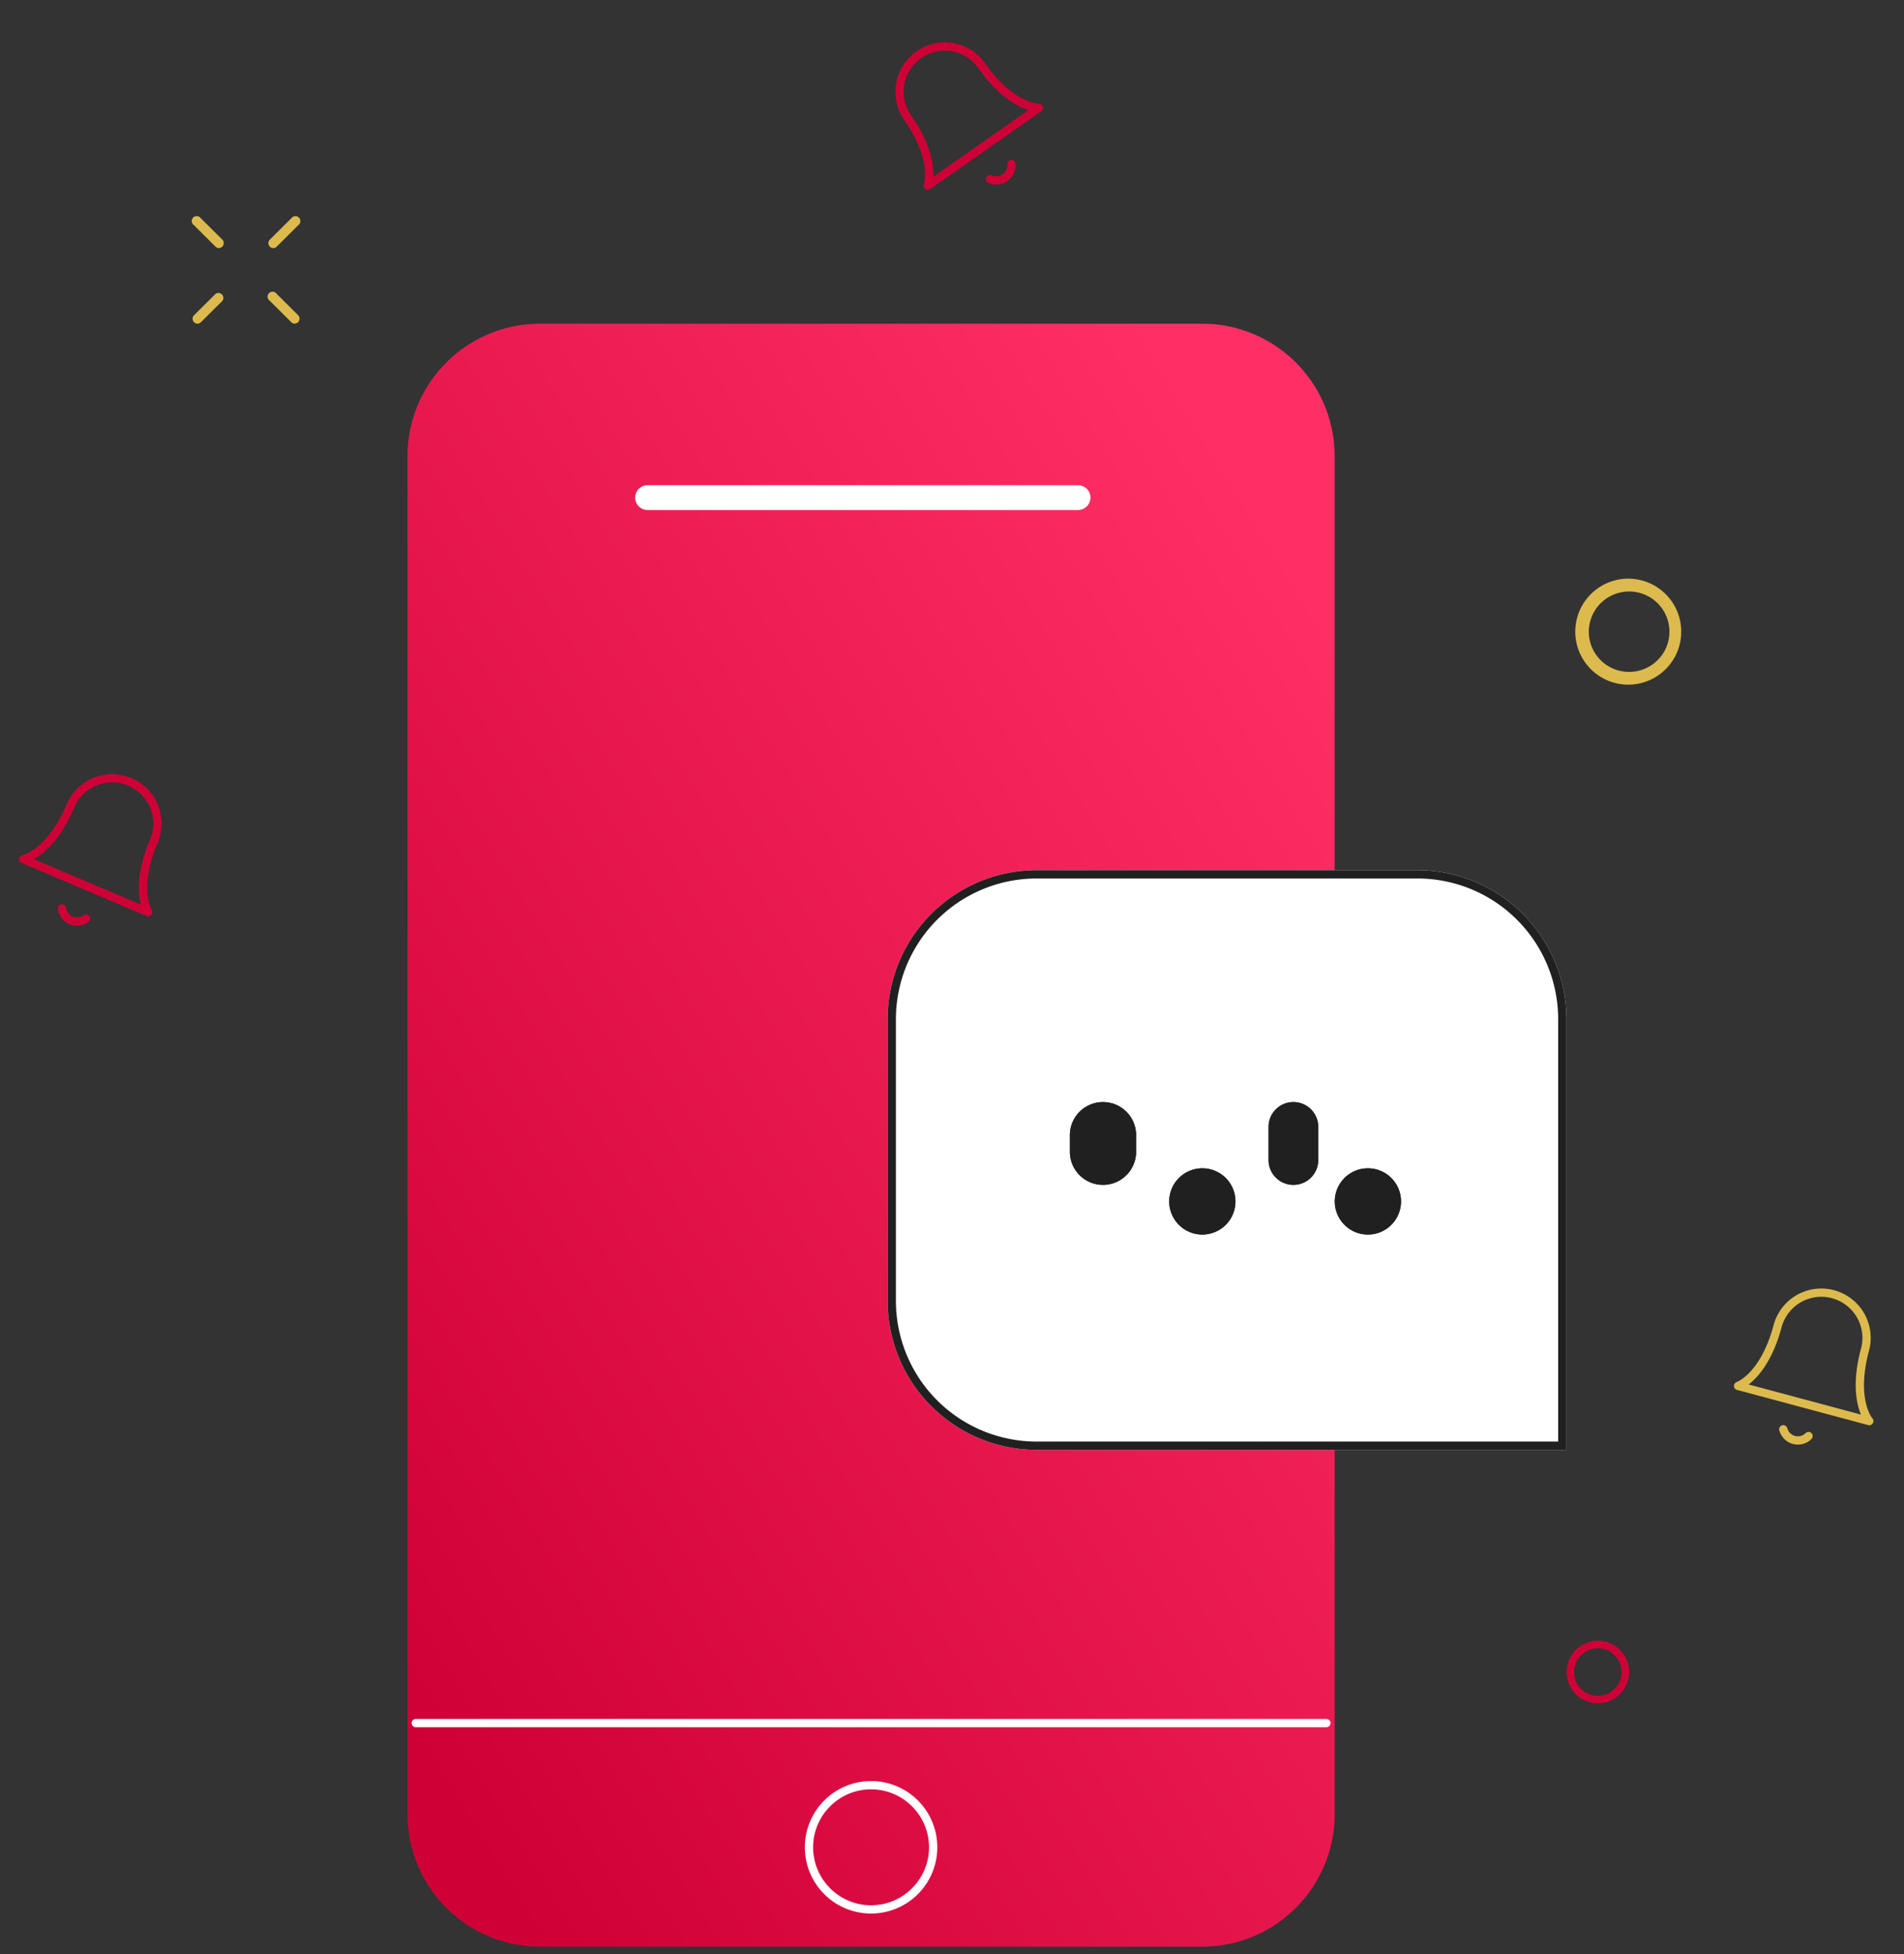 <svg width="115" height="118" viewBox="0 0 115 118" fill="none" xmlns="http://www.w3.org/2000/svg">
    <rect x="0" y="0" width="115" height="118" fill="#333333" stroke="none"/>
    <path d="M13.228 14.981a.3.3 0 0 1-.21-.086l-1.307-1.3a.3.3 0 1 1 .417-.418l1.309 1.3a.3.3 0 0 1-.21.5v.004zM17.808 19.546a.292.292 0 0 1-.21-.086l-1.308-1.3a.3.3 0 1 1 .417-.419l1.308 1.3a.3.3 0 0 1-.21.5l.003.005zM11.92 19.546a.3.3 0 0 1-.21-.5l1.309-1.3a.3.3 0 0 1 .418.418l-1.309 1.3a.293.293 0 0 1-.208.082zM16.5 14.982a.3.3 0 0 1-.21-.505l1.31-1.3a.3.3 0 1 1 .417.419l-1.308 1.3a.3.3 0 0 1-.21.086zM98.397 41.342a3.2 3.2 0 1 1 .01-6.399 3.2 3.2 0 0 1-.01 6.399zm0-5.624a2.432 2.432 0 0 0-2.434 2.439 2.425 2.425 0 0 0 .72 1.713 2.441 2.441 0 0 0 3.969-.806 2.432 2.432 0 0 0-.009-1.858 2.428 2.428 0 0 0-2.246-1.488z" fill="#DCBA4E"/>
    <path d="M96.506 102.852a1.886 1.886 0 0 1-1.849-1.522 1.89 1.89 0 0 1 2.4-2.175 1.889 1.889 0 0 1-.551 3.697zm0-3.321a1.436 1.436 0 0 0-1.325 1.989 1.433 1.433 0 0 0 1.332.878 1.442 1.442 0 0 0 1.324-.891 1.43 1.43 0 0 0-.32-1.561 1.435 1.435 0 0 0-1.011-.415z" fill="#CF0036"/>
    <path d="M59.277 3.938A2.734 2.734 0 0 0 54.8 7.076c1.83 2.612 1.233 4.142 1.233 4.142l6.715-4.706s-1.642.038-3.472-2.573M61.084 9.906a.91.91 0 0 1-1.29.904" stroke="#CF0036" stroke-width=".5" stroke-linecap="round" stroke-linejoin="round"/>
    <path d="M112.645 81.497a2.732 2.732 0 1 0-5.28-1.416c-.826 3.08-2.383 3.606-2.383 3.606l7.921 2.124s-1.085-1.234-.259-4.315M109.233 86.715a.912.912 0 0 1-1.523-.408" stroke="#DCBA4E" stroke-width=".5" stroke-linecap="round" stroke-linejoin="round"/>
    <path d="M9.302 50.774a2.735 2.735 0 0 0-5.035-2.137c-1.247 2.937-2.862 3.241-2.862 3.241l7.552 3.206s-.903-1.373.344-4.31M5.194 55.468a.912.912 0 0 1-1.45-.615" stroke="#CF0036" stroke-width=".5" stroke-linecap="round" stroke-linejoin="round"/>
    <path d="M32.612 19.547h40a8 8 0 0 1 8 8v82a8 8 0 0 1-8 8h-40a8.001 8.001 0 0 1-8-8v-82a8 8 0 0 1 8-8z" fill="url(#9suopmz1aa)"/>
    <path d="M62.612 52.547h23a9 9 0 0 1 9 9v26h-32a9 9 0 0 1-9-9v-17a9 9 0 0 1 9-9z" fill="#fff"/>
    <path d="M62.612 52.797h23a8.75 8.75 0 0 1 8.75 8.75v25.75h-31.75a8.75 8.75 0 0 1-8.75-8.75v-17a8.75 8.75 0 0 1 8.75-8.75z" stroke="#202020" stroke-width=".5"/>
    <path d="M65.112 30.047h-26" stroke="#fff" stroke-width="1.5" stroke-linecap="round"/>
    <path d="M80.112 104.047h-55" stroke="#fff" stroke-width=".5" stroke-linecap="round"/>
    <path d="M52.612 108.047c-1.93 0-3.5 1.57-3.5 3.5s1.57 3.5 3.5 3.5 3.5-1.57 3.5-3.5-1.57-3.5-3.5-3.5zm0-.5a4 4 0 1 1 0 8 4 4 0 0 1 0-8z" fill="#fff"/>
    <path d="M68.62 68.547a2 2 0 0 0-4 0v1a2 2 0 1 0 4 0v-1z" fill="#202020"/>
    <path d="M68.37 68.547a1.75 1.75 0 1 0-3.5 0v1a1.75 1.75 0 1 0 3.5 0v-1z" stroke="#202020" stroke-width=".5"/>
    <path d="M74.62 72.547a2 2 0 1 0-4 0 2 2 0 0 0 4 0z" fill="#202020"/>
    <path d="M74.37 72.547a1.75 1.75 0 1 0-3.5 0 1.75 1.75 0 0 0 3.5 0z" stroke="#202020" stroke-width=".5"/>
    <path d="M79.62 68.047a1.5 1.5 0 0 0-3 0v2a1.5 1.5 0 1 0 3 0v-2z" fill="#202020"/>
    <path d="M79.37 68.047a1.25 1.25 0 0 0-2.5 0v2a1.25 1.25 0 1 0 2.5 0v-2z" stroke="#202020" stroke-width=".5"/>
    <path d="M84.62 72.547a2 2 0 1 0-4 0 2 2 0 0 0 4 0z" fill="#202020"/>
    <path d="M84.37 72.547a1.75 1.75 0 1 0-3.5 0 1.75 1.75 0 0 0 3.5 0z" stroke="#202020" stroke-width=".5"/>
    <defs>
        <linearGradient id="9suopmz1aa" x1="29.316" y1="112.843" x2="99.981" y2="69.303" gradientUnits="userSpaceOnUse">
            <stop stop-color="#CF0036"/>
            <stop offset="1" stop-color="#FF2F65"/>
        </linearGradient>
    </defs>
</svg>
